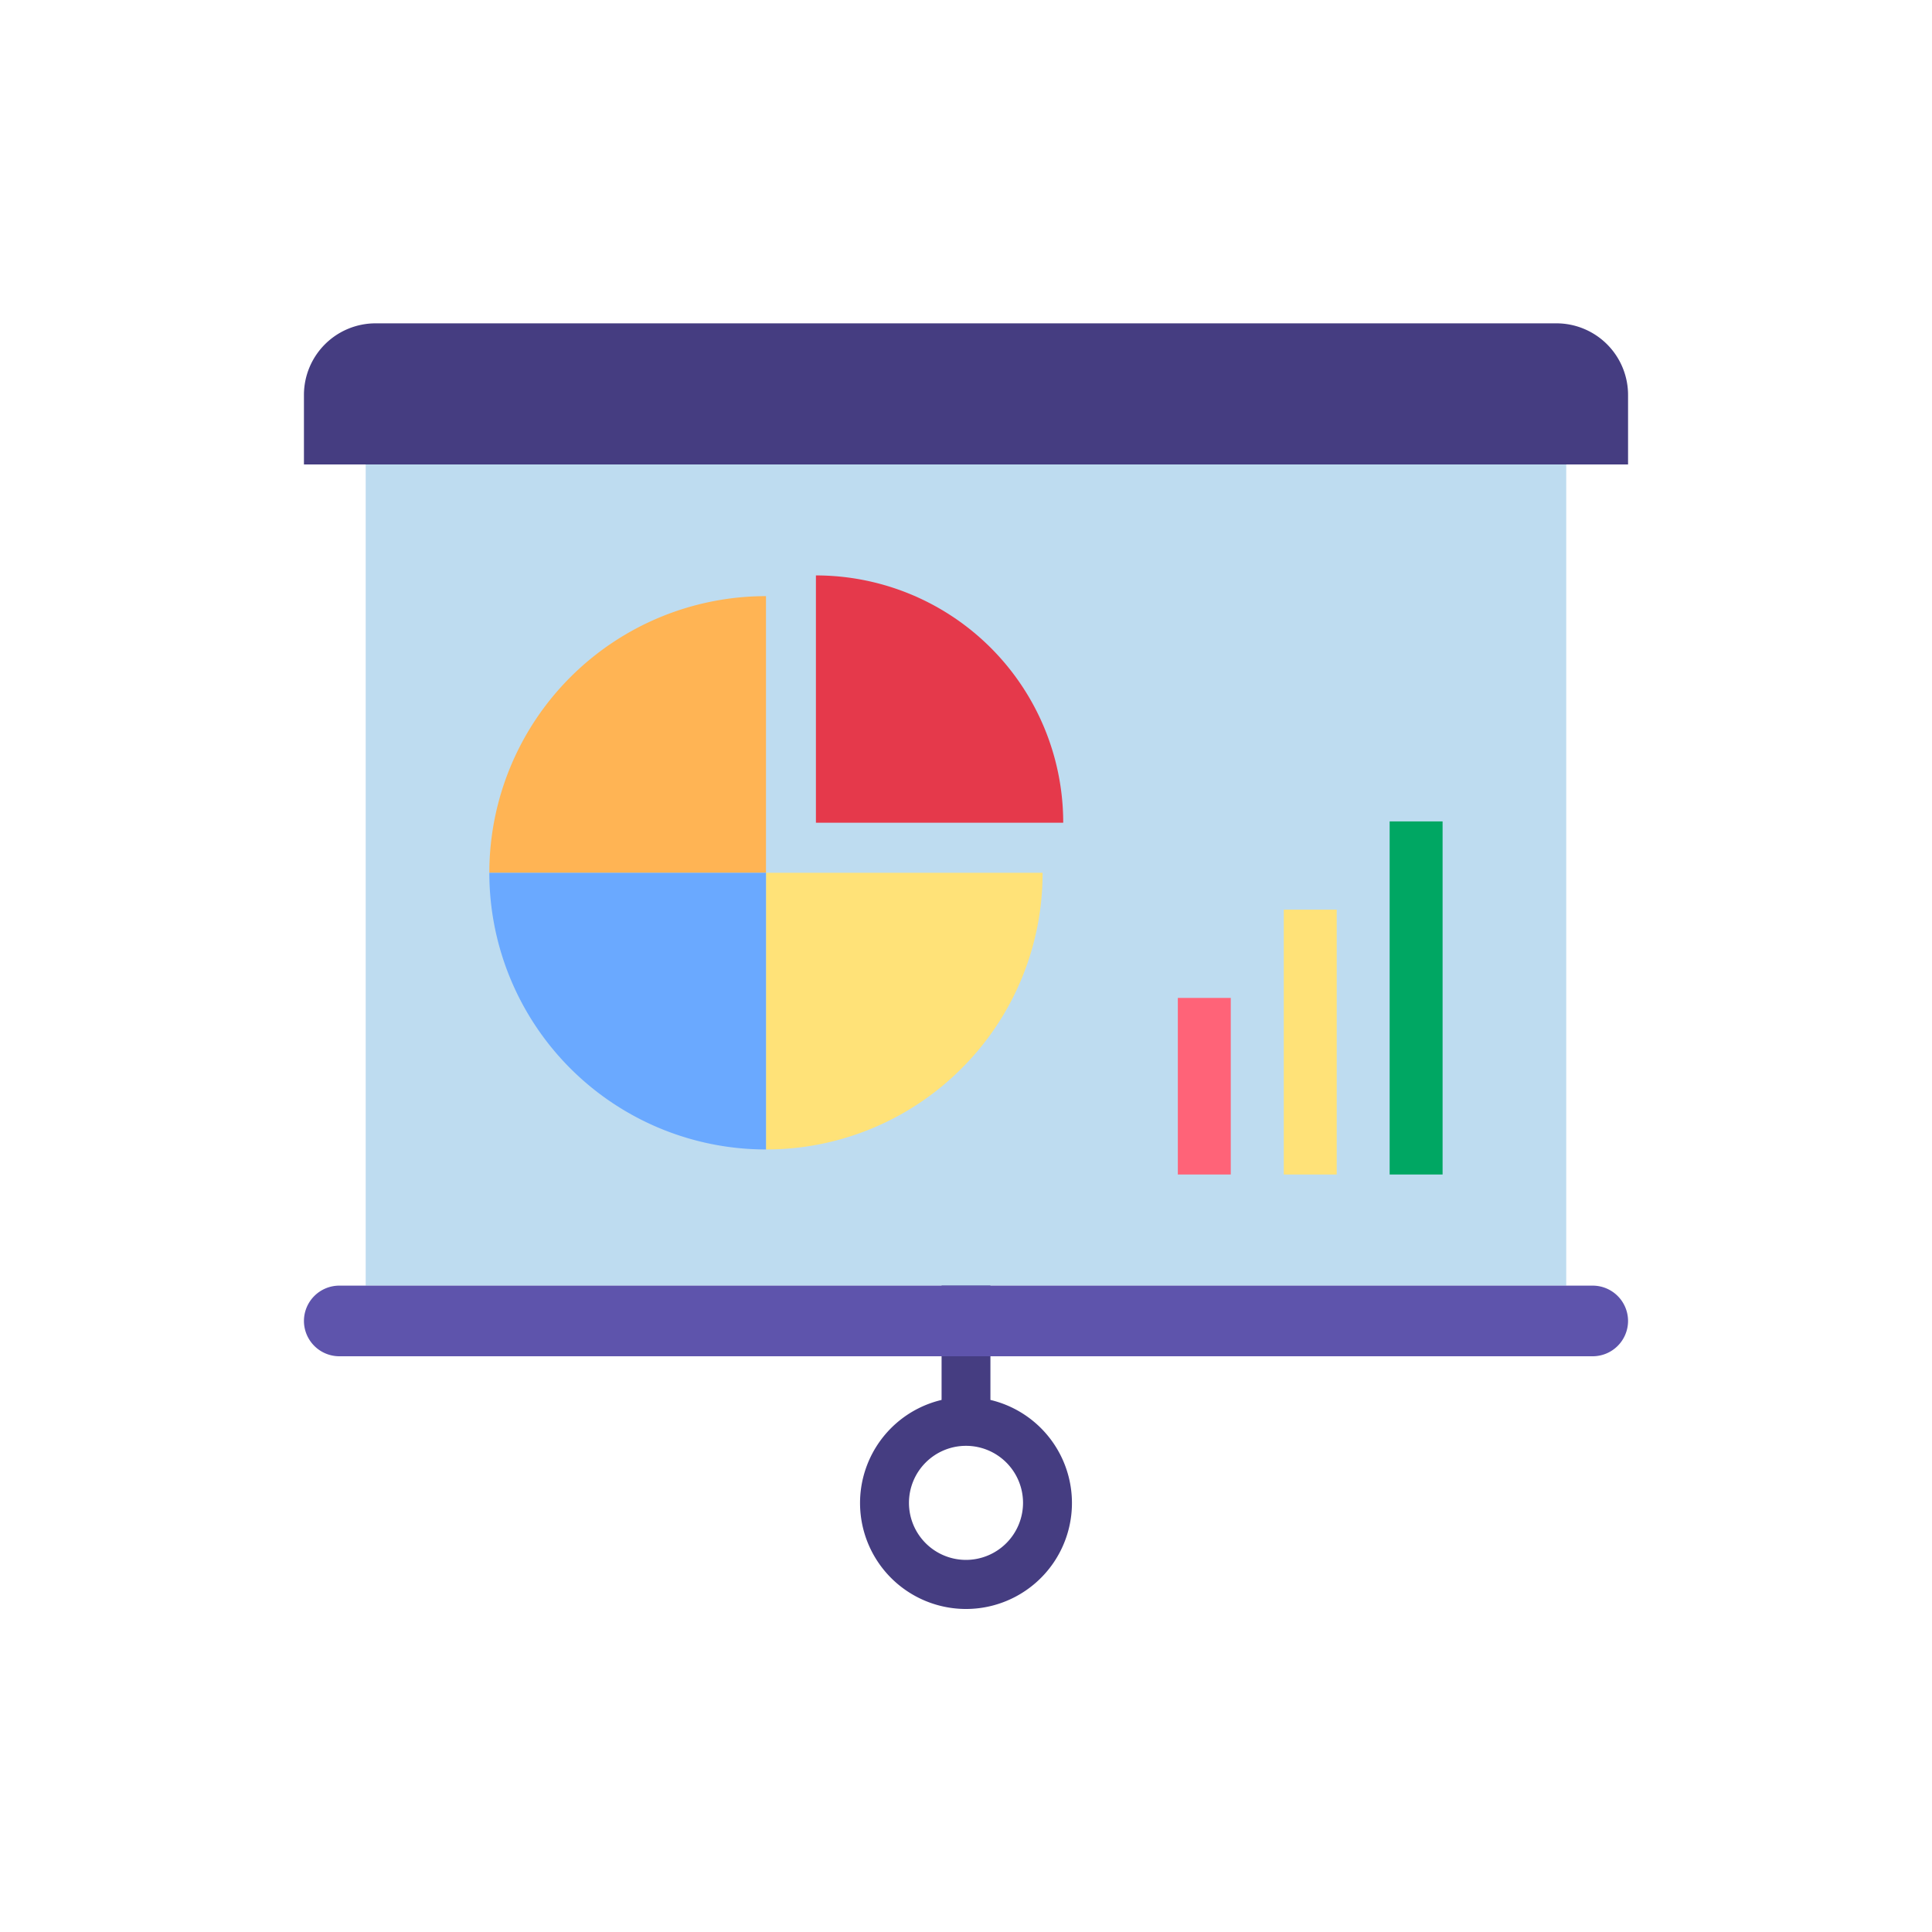 <svg id="Camada_1" data-name="Camada 1" xmlns="http://www.w3.org/2000/svg" viewBox="0 0 250 250"><defs><style>.cls-1{fill:#453d81;}.cls-2{fill:#bedcf0;}.cls-3{fill:#5e54ac;}.cls-4{fill:#e5394b;}.cls-5{fill:#ffb454;}.cls-6{fill:#ffe278;}.cls-7{fill:#6aa9ff;}.cls-8{fill:#00a763;}.cls-9{fill:#ff6378;}</style></defs><title>Projetos</title><path class="cls-1" d="M128.16,181.15V165.43h-6.32v15.72a13.71,13.71,0,1,0,6.32,0ZM125,201.85a7.38,7.38,0,1,1,7.38-7.38A7.39,7.39,0,0,1,125,201.85Z"/><path class="cls-1" d="M210.67,60.1H39.33v-9a9.27,9.27,0,0,1,9.26-9.26H201.41a9.27,9.27,0,0,1,9.26,9.26v9Z"/><rect class="cls-2" x="47.32" y="60.1" width="155.35" height="106.26"/><path class="cls-3" d="M206.1,175.5H43.9a4.58,4.58,0,0,1-4.57-4.57h0a4.58,4.58,0,0,1,4.57-4.57H206.1a4.58,4.58,0,0,1,4.57,4.57h0A4.58,4.58,0,0,1,206.1,175.5Z"/><path class="cls-4" d="M137.58,106.46a32,32,0,0,0-32-32v32Z"/><path class="cls-5" d="M99.12,77.14a35.8,35.8,0,0,0-35.8,35.8h35.8Z"/><path class="cls-6" d="M124.43,138.25a35.68,35.68,0,0,0,10.48-25.31H99.12v35.8A35.69,35.69,0,0,0,124.43,138.25Z"/><path class="cls-7" d="M63.32,112.94a35.8,35.8,0,0,0,35.8,35.8v-35.8Z"/><rect class="cls-8" x="179.82" y="106.29" width="6.85" height="45.69"/><rect class="cls-6" x="166.12" y="117.71" width="6.85" height="34.27"/><rect class="cls-9" x="152.41" y="129.13" width="6.85" height="22.85"/></svg>